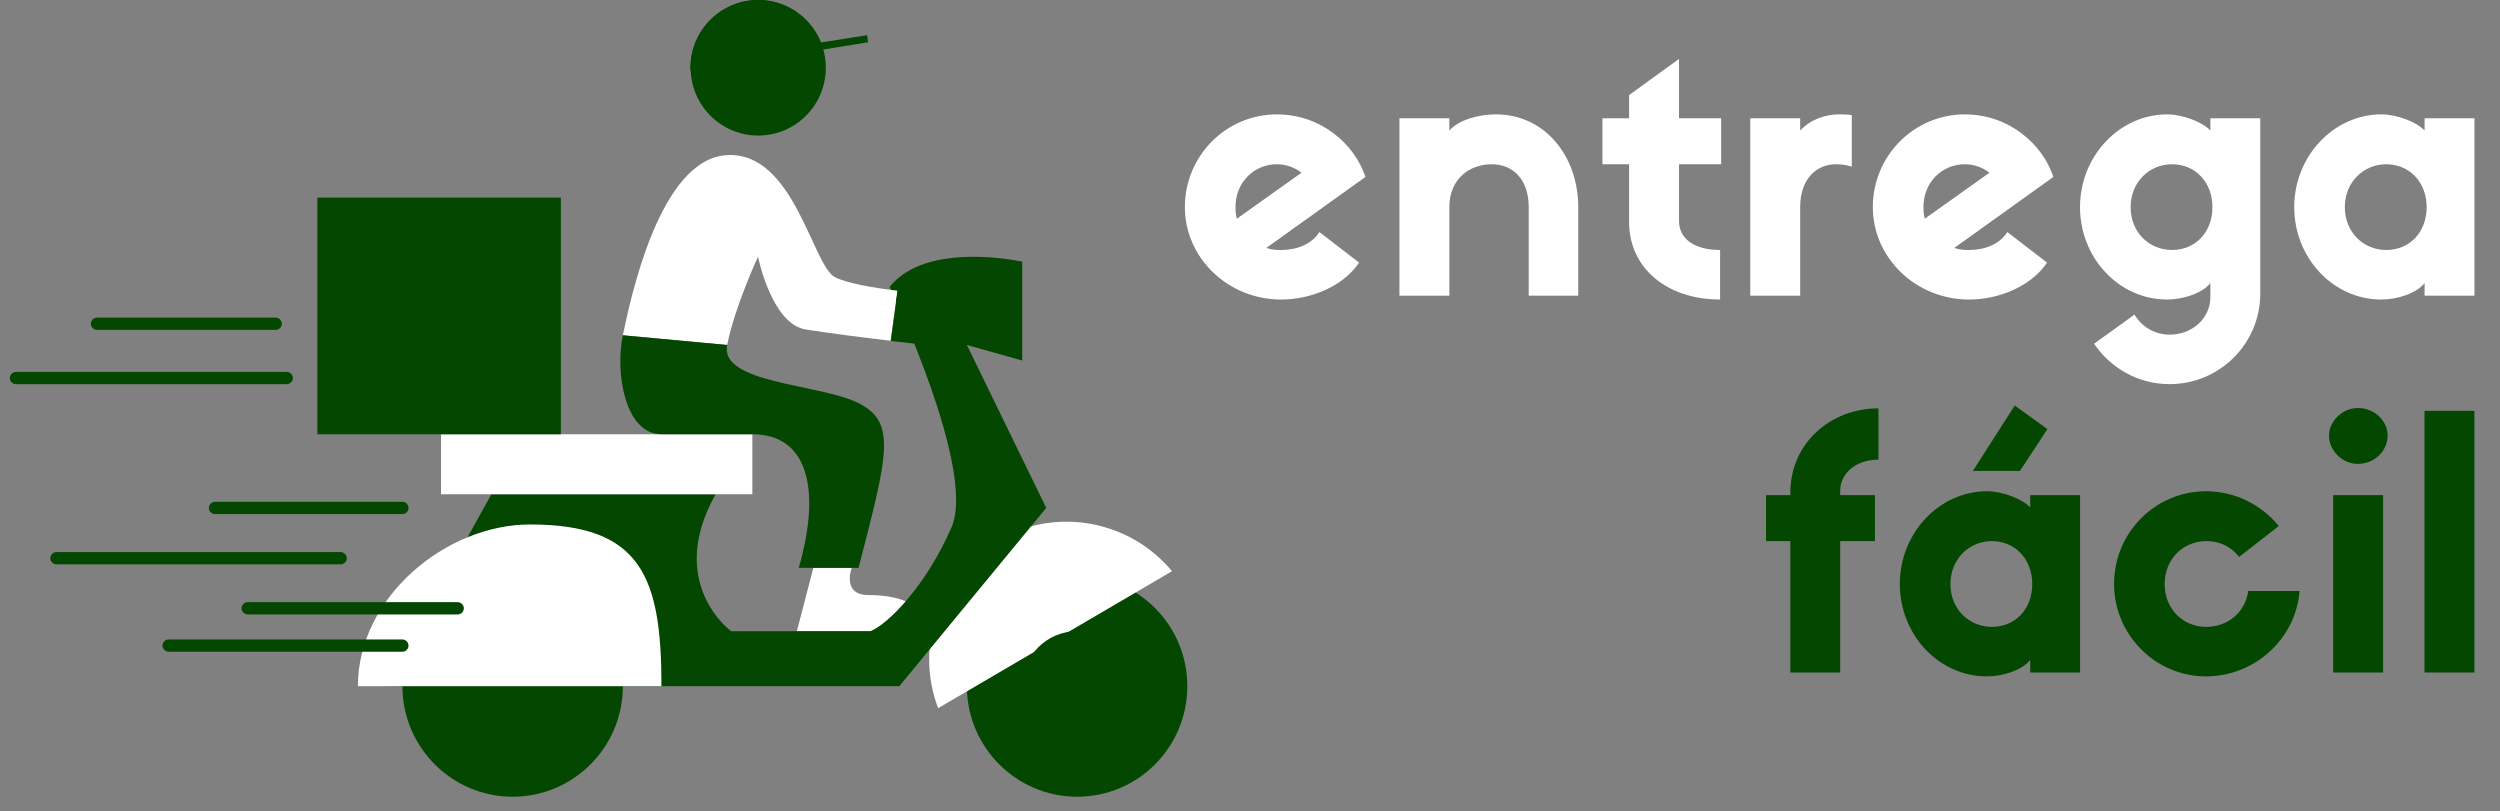 <svg xmlns="http://www.w3.org/2000/svg" xmlns:xlink="http://www.w3.org/1999/xlink" width="265" zoomAndPan="magnify" viewBox="0 0 198.75 64.5" height="86" preserveAspectRatio="xMidYMid meet" version="1.0"><rect x="0" y="0" width="198.75" height="64.5" fill="#808080" stroke="none"/><defs><g/><clipPath id="ff9b02a46d"><path d="M 31 45 L 94.531 45 L 94.531 63.34 L 31 63.34 Z M 31 45 " clip-rule="nonzero"/></clipPath><clipPath id="a09241d036"><path d="M 0.641 15 L 45 15 L 45 52 L 0.641 52 Z M 0.641 15 " clip-rule="nonzero"/></clipPath></defs><g clip-path="url(#ff9b02a46d)"><path fill="#044700" d="M 76.867 54.555 C 76.867 49.711 80.781 45.77 85.629 45.77 C 90.461 45.77 94.391 49.691 94.391 54.555 C 94.391 59.398 90.477 63.34 85.629 63.34 C 80.801 63.34 76.867 59.398 76.867 54.555 Z M 40.754 63.34 C 45.582 63.34 49.516 59.414 49.516 54.555 C 49.516 49.711 45.602 45.77 40.754 45.77 C 35.902 45.77 31.992 49.691 31.992 54.555 C 31.992 59.398 35.922 63.34 40.754 63.34 Z M 40.754 63.34 " fill-opacity="1" fill-rule="nonzero"/></g><path fill="#ffffff" d="M 67.711 45.148 C 67.711 45.148 66.887 47.309 69.059 47.309 C 73.965 47.309 73.93 50.18 73.93 50.18 L 63.352 50.18 L 64.66 45.148 Z M 67.711 45.148 " fill-opacity="1" fill-rule="nonzero"/><path fill="#ffffff" d="M 74.582 56.301 C 72.711 51.383 74.602 45.711 79.281 42.973 C 83.965 40.23 89.824 41.375 93.176 45.41 Z M 74.582 56.301 " fill-opacity="1" fill-rule="nonzero"/><path fill="#044700" d="M 56.891 39.293 C 52.902 46.387 58.125 50.18 58.125 50.18 L 69.191 50.18 C 70.578 49.652 73.648 46.539 75.648 41.918 C 77.652 37.301 70.727 22.809 70.727 22.809 C 73.648 19.109 81.266 20.801 81.266 20.801 L 81.266 28.664 L 76.867 27.426 L 83.176 40.379 L 71.492 54.555 L 30.605 54.555 L 39.066 39.293 Z M 56.891 39.293 " fill-opacity="1" fill-rule="nonzero"/><path fill="#044700" d="M 81.266 54.555 C 81.266 52.133 83.215 50.18 85.629 50.18 C 88.043 50.18 89.992 52.133 89.992 54.555 C 89.992 56.977 88.043 58.926 85.629 58.926 C 83.215 58.926 81.266 56.977 81.266 54.555 Z M 40.754 58.926 C 43.168 58.926 45.113 56.977 45.113 54.555 C 45.113 52.133 43.168 50.18 40.754 50.18 C 38.336 50.18 36.391 52.133 36.391 54.555 C 36.391 56.977 38.336 58.926 40.754 58.926 Z M 40.754 58.926 " fill-opacity="1" fill-rule="nonzero"/><path fill="#ffffff" d="M 59.812 39.293 L 35.062 39.293 L 35.062 34.523 L 59.812 34.523 Z M 42.137 41.695 C 35.473 41.695 28.453 47.457 28.453 54.555 L 52.586 54.555 C 52.586 45.844 50.973 41.695 42.137 41.695 Z M 66.383 22.039 C 64.586 21.121 63.125 12.016 57.789 12.332 C 52.434 12.633 50.133 23.73 49.516 26.656 L 57.809 27.426 C 58.426 24.348 60.262 20.406 60.262 20.406 C 60.262 20.406 61.328 25.719 64.023 26.188 C 65.598 26.449 68.574 26.828 70.801 27.09 L 71.344 23.109 C 69.527 22.902 67.355 22.527 66.383 22.039 Z M 66.383 22.039 " fill-opacity="1" fill-rule="nonzero"/><path fill="#044700" d="M 65.652 5.387 C 65.652 8.371 63.238 10.777 60.281 10.777 C 57.301 10.777 54.906 8.355 54.906 5.387 C 54.906 2.422 57.301 0 60.281 0 C 63.238 0 65.652 2.422 65.652 5.387 Z M 74.266 23.43 C 74.266 23.43 72.953 23.336 71.363 23.129 L 70.82 27.109 C 72.43 27.297 73.648 27.426 73.648 27.426 C 75.184 26.039 75.406 25.738 74.266 23.43 Z M 74.266 23.43 " fill-opacity="1" fill-rule="nonzero"/><g clip-path="url(#a09241d036)"><path fill="#044700" d="M 44.59 34.523 L 25.23 34.523 L 25.23 15.711 L 44.59 15.711 Z M 32.477 40.379 C 32.477 40.117 32.254 39.891 31.992 39.891 L 17.086 39.891 C 16.824 39.891 16.602 40.117 16.602 40.379 C 16.602 40.645 16.824 40.867 17.086 40.867 L 31.992 40.867 C 32.27 40.867 32.477 40.645 32.477 40.379 Z M 27.57 44.379 C 27.57 44.117 27.348 43.891 27.086 43.891 L 4.488 43.891 C 4.227 43.891 4 44.117 4 44.379 C 4 44.641 4.227 44.867 4.488 44.867 L 27.086 44.867 C 27.348 44.867 27.57 44.66 27.57 44.379 Z M 32.477 51.324 C 32.477 51.062 32.254 50.836 31.992 50.836 L 13.398 50.836 C 13.137 50.836 12.914 51.062 12.914 51.324 C 12.914 51.586 13.137 51.812 13.398 51.812 L 31.992 51.812 C 32.27 51.812 32.477 51.586 32.477 51.324 Z M 36.875 48.359 C 36.875 48.098 36.652 47.871 36.391 47.871 L 19.691 47.871 C 19.43 47.871 19.203 48.098 19.203 48.359 C 19.203 48.621 19.43 48.848 19.691 48.848 L 36.391 48.848 C 36.672 48.848 36.875 48.621 36.875 48.359 Z M 23.285 30.055 C 23.285 29.793 23.059 29.566 22.797 29.566 L 1.266 29.566 C 1.004 29.566 0.781 29.793 0.781 30.055 C 0.781 30.316 1.004 30.543 1.266 30.543 L 22.777 30.543 C 23.059 30.543 23.285 30.316 23.285 30.055 Z M 22.406 25.738 C 22.406 25.473 22.18 25.25 21.918 25.25 L 7.707 25.25 C 7.445 25.25 7.223 25.473 7.223 25.738 C 7.223 26 7.445 26.227 7.707 26.227 L 21.918 26.227 C 22.18 26.227 22.406 26 22.406 25.738 Z M 22.406 25.738 " fill-opacity="1" fill-rule="nonzero"/></g><path fill="#044700" d="M 69.023 3.359 L 54.906 5.652 C 54.906 5.559 54.887 5.48 54.887 5.387 C 54.887 2.422 57.301 0 60.281 0 C 62.543 0 64.473 1.406 65.258 3.379 L 68.93 2.797 Z M 49.516 26.656 C 48.895 29.586 49.664 34.523 52.586 34.523 L 59.812 34.523 C 64.117 34.523 65.352 38.691 63.5 45.148 L 68.254 45.148 C 70.559 36.211 71.324 33.586 68.254 32.047 C 65.184 30.504 57.191 30.504 57.809 27.426 Z M 49.516 26.656 " fill-opacity="1" fill-rule="nonzero"/><g fill="#ffffff" fill-opacity="1"><g transform="translate(93.389, 23.503)"><g><path d="M 11.504 -5.055 C 10.863 -4.051 9.66 -3.629 8.461 -3.629 C 8.043 -3.629 7.652 -3.656 7.289 -3.797 L 15.164 -9.438 C 14.297 -12.062 11.617 -14.41 8.125 -14.41 C 4.078 -14.41 0.809 -11.113 0.809 -7.035 C 0.809 -3.016 4.215 0.309 8.461 0.309 C 10.973 0.309 13.461 -0.836 14.66 -2.625 Z M 4.832 -7.035 C 4.832 -9.02 6.312 -10.445 8.125 -10.445 C 8.879 -10.445 9.523 -10.191 10.082 -9.773 L 4.941 -6.117 C 4.859 -6.395 4.832 -6.703 4.832 -7.035 Z M 4.832 -7.035 "/></g></g></g><g fill="#ffffff" fill-opacity="1"><g transform="translate(109.861, 23.503)"><g><path d="M 15.609 -7.035 C 15.609 -11.113 12.93 -14.41 9.074 -14.41 C 7.793 -14.41 6.145 -14.02 5.363 -13.125 L 5.363 -14.102 L 1.395 -14.102 L 1.395 0 L 5.363 0 L 5.363 -7.035 C 5.363 -9.301 6.98 -10.445 8.742 -10.445 C 10.359 -10.445 11.672 -9.301 11.672 -7.035 L 11.672 0 L 15.609 0 Z M 15.609 -7.035 "/></g></g></g><g fill="#ffffff" fill-opacity="1"><g transform="translate(127.17, 23.503)"><g><path d="M 9.66 -10.445 L 9.66 -14.102 L 6.312 -14.102 L 6.312 -18.82 L 2.344 -15.945 L 2.344 -14.102 L 0.223 -14.102 L 0.223 -10.445 L 2.344 -10.445 L 2.344 -5.836 C 2.344 -2.18 5.363 0.309 9.578 0.309 L 9.578 -3.629 C 7.762 -3.629 6.312 -4.355 6.312 -5.949 L 6.312 -10.445 Z M 9.66 -10.445 "/></g></g></g><g fill="#ffffff" fill-opacity="1"><g transform="translate(137.751, 23.503)"><g><path d="M 9.465 -14.352 C 9.102 -14.41 8.824 -14.41 8.488 -14.41 C 7.398 -14.41 6.227 -14.047 5.363 -13.125 L 5.363 -14.102 L 1.395 -14.102 L 1.395 0 L 5.363 0 L 5.363 -7.035 C 5.363 -9.301 6.676 -10.445 8.211 -10.445 C 8.656 -10.445 9.074 -10.387 9.465 -10.25 Z M 9.465 -14.352 "/></g></g></g><g fill="#ffffff" fill-opacity="1"><g transform="translate(148.081, 23.503)"><g><path d="M 11.504 -5.055 C 10.863 -4.051 9.66 -3.629 8.461 -3.629 C 8.043 -3.629 7.652 -3.656 7.289 -3.797 L 15.164 -9.438 C 14.297 -12.062 11.617 -14.41 8.125 -14.41 C 4.078 -14.41 0.809 -11.113 0.809 -7.035 C 0.809 -3.016 4.215 0.309 8.461 0.309 C 10.973 0.309 13.461 -0.836 14.66 -2.625 Z M 4.832 -7.035 C 4.832 -9.02 6.312 -10.445 8.125 -10.445 C 8.879 -10.445 9.523 -10.191 10.082 -9.773 L 4.941 -6.117 C 4.859 -6.395 4.832 -6.703 4.832 -7.035 Z M 4.832 -7.035 "/></g></g></g><g fill="#ffffff" fill-opacity="1"><g transform="translate(164.553, 23.503)"><g><path d="M 7.93 3.102 C 6.758 3.102 5.723 2.484 5.137 1.508 L 1.926 3.824 C 3.238 5.754 5.418 7.035 7.93 7.035 C 11.926 7.035 15.137 3.797 15.137 -0.141 L 15.137 -14.102 L 11.172 -14.102 L 11.172 -13.125 C 10.555 -13.793 8.992 -14.41 7.734 -14.41 C 3.965 -14.41 0.809 -11.113 0.809 -7.035 C 0.809 -3.016 3.883 0.309 7.734 0.309 C 9.02 0.309 10.555 -0.195 11.172 -1.004 L 11.172 0.113 C 11.172 1.789 9.746 3.102 7.93 3.102 Z M 8.125 -3.629 C 6.312 -3.629 4.832 -5.027 4.832 -7.035 C 4.832 -9.02 6.312 -10.445 8.125 -10.445 C 9.969 -10.445 11.336 -9.02 11.336 -7.035 C 11.336 -5.027 9.969 -3.629 8.125 -3.629 Z M 8.125 -3.629 "/></g></g></g><g fill="#ffffff" fill-opacity="1"><g transform="translate(181.583, 23.503)"><g><path d="M 11.172 -14.102 L 11.172 -13.125 C 10.555 -13.793 8.992 -14.41 7.734 -14.41 C 3.965 -14.41 0.809 -11.113 0.809 -7.035 C 0.809 -3.016 3.883 0.309 7.734 0.309 C 9.02 0.309 10.555 -0.195 11.172 -1.004 L 11.172 0 L 15.137 0 L 15.137 -14.102 Z M 8.125 -3.629 C 6.312 -3.629 4.832 -5.027 4.832 -7.035 C 4.832 -9.02 6.312 -10.445 8.125 -10.445 C 9.969 -10.445 11.336 -9.02 11.336 -7.035 C 11.336 -5.027 9.969 -3.629 8.125 -3.629 Z M 8.125 -3.629 "/></g></g></g><g fill="#044700" fill-opacity="1"><g transform="translate(139.788, 53.464)"><g><path d="M 9.551 -21 C 5.723 -21 2.543 -18.207 2.543 -14.297 L 2.543 -14.102 L 0.613 -14.102 L 0.613 -10.445 L 2.543 -10.445 L 2.543 0 L 6.508 0 L 6.508 -10.445 L 9.27 -10.445 L 9.27 -14.102 L 6.508 -14.102 L 6.508 -14.438 C 6.508 -15.805 7.707 -16.922 9.551 -16.922 Z M 9.551 -21 "/></g></g></g><g fill="#044700" fill-opacity="1"><g transform="translate(150.229, 53.464)"><g><path d="M 9.941 -21.223 L 6.617 -16.027 L 10.359 -16.027 L 12.539 -19.352 Z M 11.172 -14.102 L 11.172 -13.125 C 10.555 -13.793 8.992 -14.41 7.734 -14.41 C 3.965 -14.41 0.809 -11.113 0.809 -7.035 C 0.809 -3.016 3.883 0.309 7.734 0.309 C 9.02 0.309 10.555 -0.195 11.172 -1.004 L 11.172 0 L 15.137 0 L 15.137 -14.102 Z M 8.125 -3.629 C 6.312 -3.629 4.832 -5.027 4.832 -7.035 C 4.832 -9.02 6.312 -10.445 8.125 -10.445 C 9.969 -10.445 11.336 -9.02 11.336 -7.035 C 11.336 -5.027 9.969 -3.629 8.125 -3.629 Z M 8.125 -3.629 "/></g></g></g><g fill="#044700" fill-opacity="1"><g transform="translate(167.259, 53.464)"><g><path d="M 11.477 -6.48 C 11.227 -4.773 9.859 -3.629 8.125 -3.629 C 6.312 -3.629 4.832 -5.027 4.832 -7.035 C 4.832 -9.02 6.312 -10.445 8.125 -10.445 C 9.102 -10.445 10.023 -10.109 10.75 -9.188 L 13.906 -11.645 C 12.539 -13.32 10.445 -14.41 8.125 -14.41 C 4.078 -14.41 0.809 -11.113 0.809 -7.035 C 0.809 -3.016 4.078 0.309 8.125 0.309 C 12.008 0.309 15.273 -2.707 15.555 -6.48 Z M 11.477 -6.48 "/></g></g></g><g fill="#044700" fill-opacity="1"><g transform="translate(184.094, 53.464)"><g><path d="M 3.352 -16.586 C 4.691 -16.586 5.723 -17.621 5.723 -18.848 C 5.723 -19.996 4.691 -21.027 3.352 -21.027 C 2.121 -21.027 1.062 -19.965 1.062 -18.848 C 1.062 -17.621 2.121 -16.586 3.352 -16.586 Z M 5.363 -14.102 L 1.395 -14.102 L 1.395 0 L 5.363 0 Z M 5.363 -14.102 "/></g></g></g><g fill="#044700" fill-opacity="1"><g transform="translate(191.353, 53.464)"><g><path d="M 1.395 -20.805 L 1.395 0 L 5.363 0 L 5.363 -20.805 Z M 1.395 -20.805 "/></g></g></g></svg>